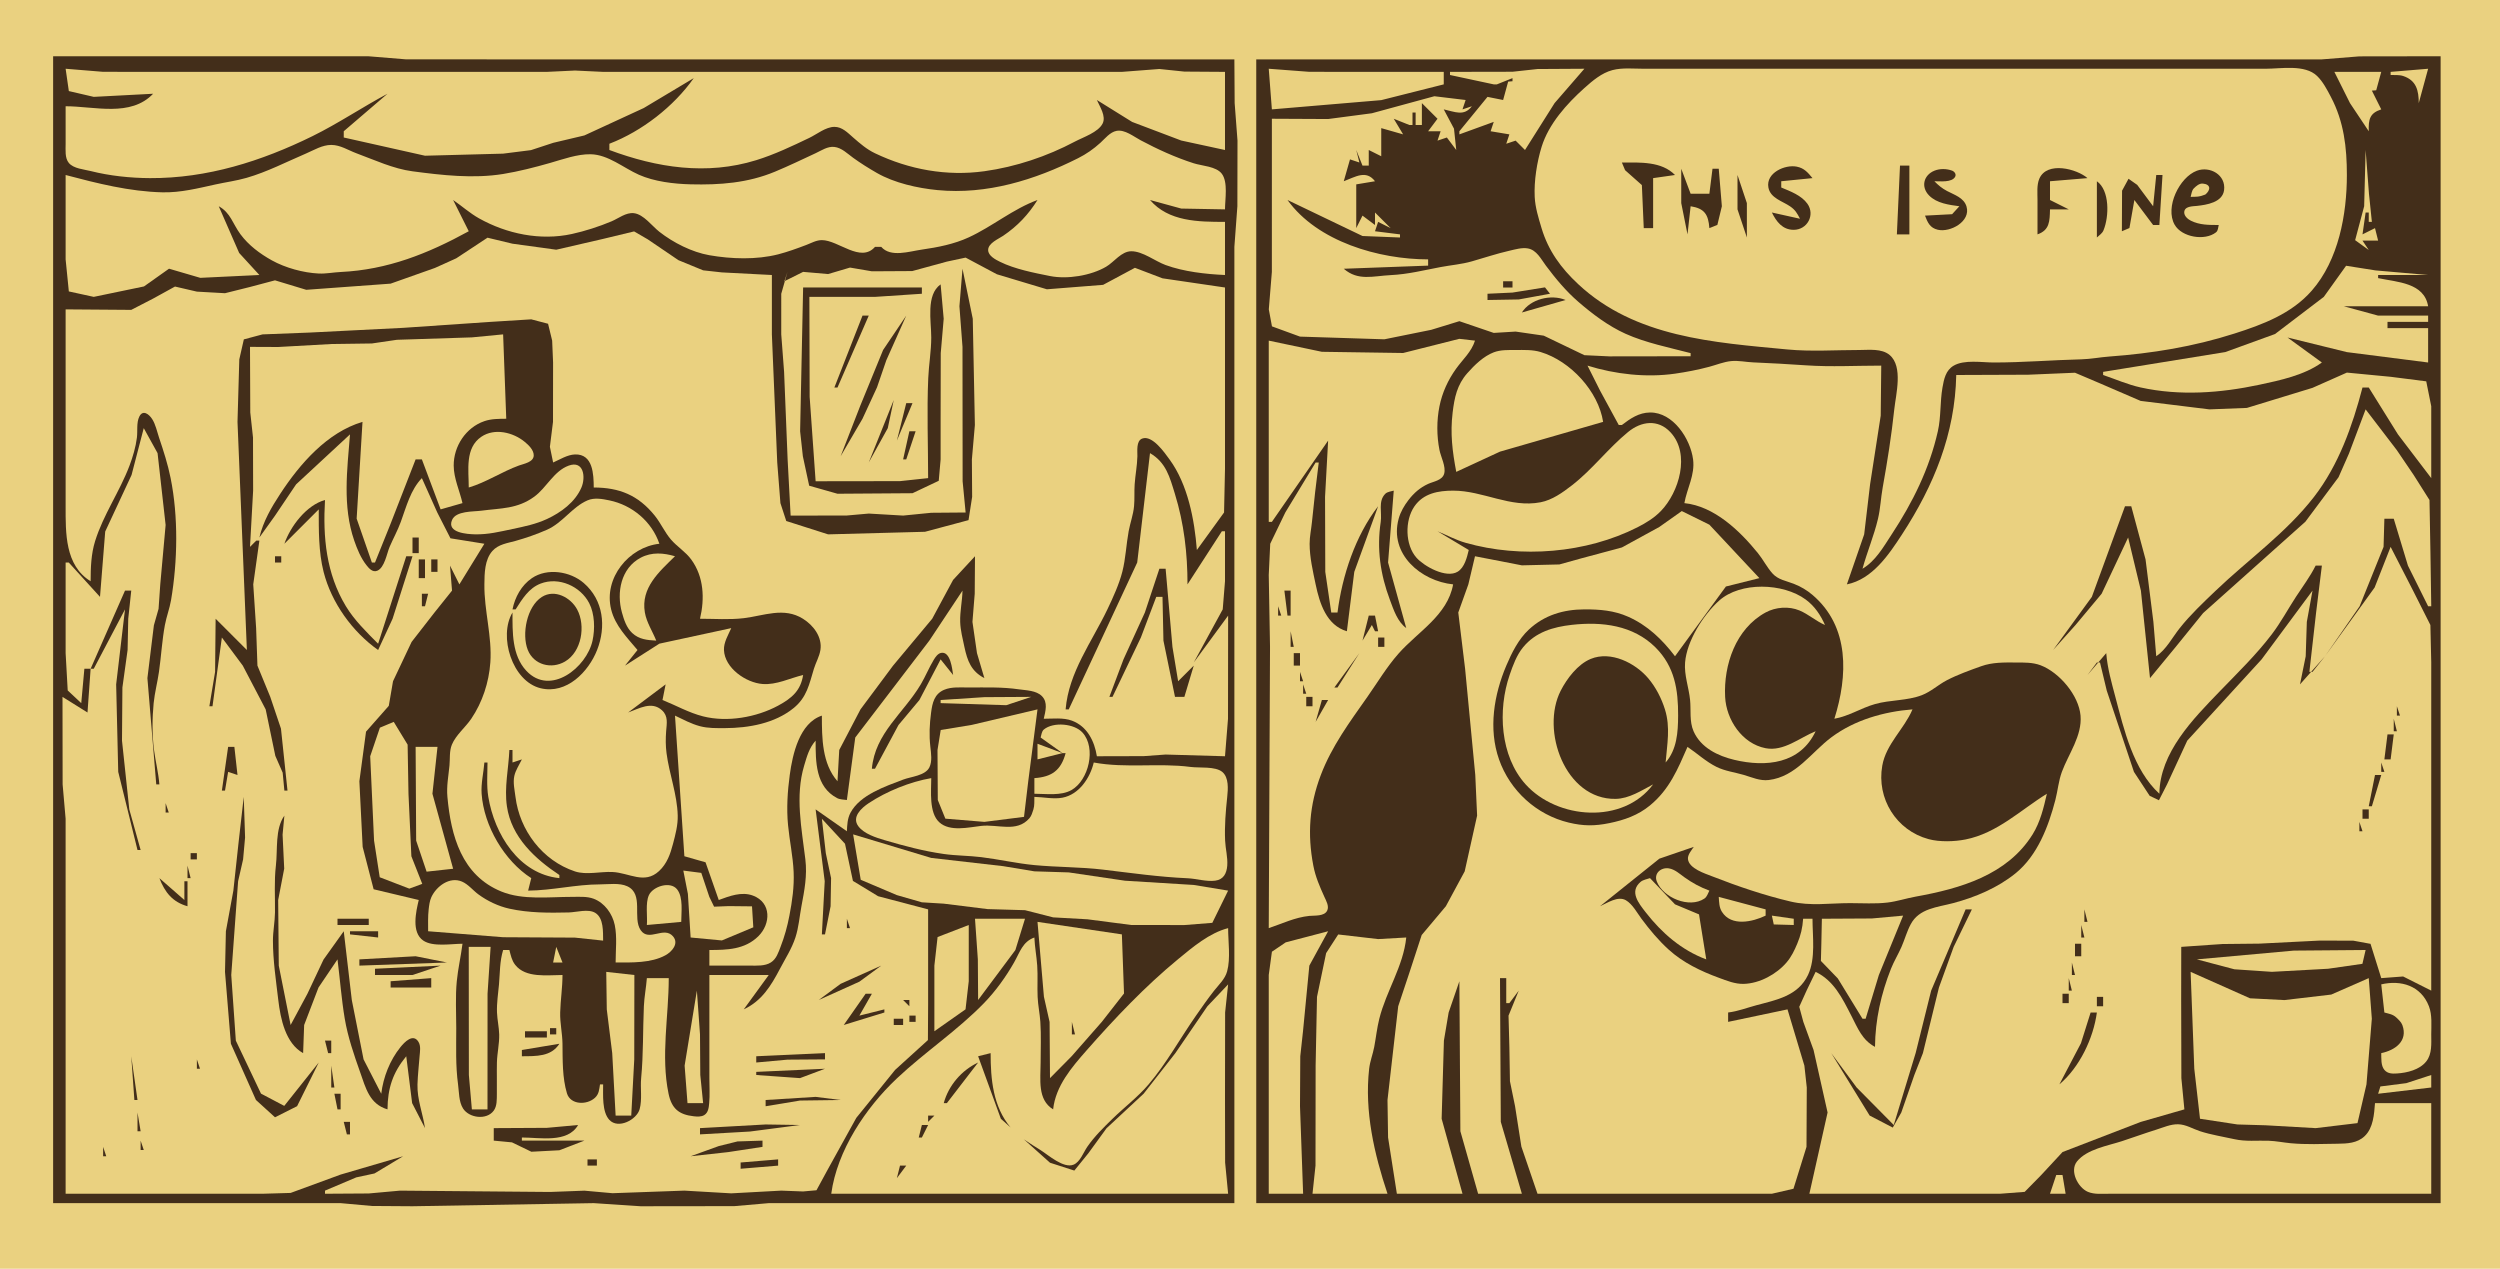 <?xml version="1.0" standalone="yes"?>
<svg xmlns="http://www.w3.org/2000/svg" width="800" height="406">
<path style="fill:#ead180; stroke:none;" d="M0 0L0 406L800 406L800 0L0 0z"/>
<path style="fill:#432e1a; stroke:none;" d="M17 18L17 385L109 385.004L119 385.91L132 386L190 385.004L205 386L235 385.961L246 385.004L395 385L395 79L395.961 66L396 45L395.09 33L395 19L219 19L130 18.996L118 18.015L17 18M402 19L402 385L781 385L781 18L755 18.039L743 18.999L402 19z"/>
<path style="fill:#ead180; stroke:none;" d="M21 22L22.028 29.142L30 30.996L49 30C41.794 37.561 30.247 34.006 21 34L21.001 45.999C21.014 47.925 20.696 50.545 22.028 52.143C23.555 53.975 26.843 54.184 29 54.731C35.09 56.275 41.715 56.969 48 56.999C66.302 57.087 83.651 51.601 100 43.561C108.262 39.498 115.887 34.318 124 30L110 42L110 44L136 49.83L161 49.166L169.91 48.041L177.039 45.701L187 43.34L206 34.572L222 25C215.591 34.098 205.42 41.999 195 46L195 48C210.234 53.68 226.154 56.165 242 51.254C247.847 49.442 253.494 46.756 259 44.114C261.409 42.958 264.231 40.615 267 40.597C269.488 40.581 271.26 42.479 273 43.992C275.232 45.932 277.307 47.758 280 49.045C290.908 54.259 302.933 56.468 315 54.791C325.072 53.391 335.044 50.047 344 45.294C346.604 43.912 351.442 42.336 352.84 39.529C354.013 37.173 351.93 34.112 351 32L362.285 39.019L378.004 44.97L392 48L392 23L379 22.91L371 22.079L359 22.999L193 22.999L184 22.571L175 22.999L74 23L33 22.985L21 22M406 22L407 35L442 32.041L462 27L462 23L419 22.985L406 22M464 23L464 24L478 27L479 27L484 25L484 26L482.611 26.111L481 32L476 31L467 42L467 43L478 39L477 42L483 43L482 46L485 45L488 48L497.464 33L507 22L492 22.09L484 22.961L464 23M596 182C600.207 179.493 602.692 175.032 605.343 170.996C612.076 160.75 617.405 150.006 620.112 138C621.157 133.366 620.78 128.66 621.595 124C622.063 121.323 622.618 118.523 625.148 117.028C628.568 115.007 634.186 116 638 116C647.364 116 656.637 115.215 666 114.985C669.035 114.911 671.982 114.31 675 114.089C688.702 113.084 701.887 110.932 715 106.745C724.079 103.846 733.306 100.407 739.787 92.985C748.362 83.164 751 68.574 751 56C751 47.184 750.065 38.954 745.88 31C744.674 28.71 743.35 26.137 741.471 24.318C737.564 20.534 729.994 22 725 22L683 22L545 22L526 22C522.76 22 519.164 21.602 516 22.43C512.541 23.335 509.61 25.838 507.001 28.174C501.364 33.219 495.581 39.652 493.312 47C491.817 51.845 490.857 57.923 491.105 63C491.272 66.416 492.321 69.745 493.295 73C495.459 80.232 499.51 85.779 505.001 90.91C523.276 107.993 548.373 109.582 572 111.83C579.566 112.55 587.403 111.997 595 112C598.096 112.001 602.127 111.451 604.682 113.603C609.065 117.296 606.684 126.157 606.166 131C605.267 139.396 603.957 147.697 602.463 156C601.864 159.328 601.74 162.695 600.961 166C599.678 171.441 597.468 176.619 596 182M765 23L765 24C766.257 24.041 767.763 23.912 768.991 24.314C773.228 25.701 774.004 28.966 774 33L777 22L765 23M747 23L751.997 33L758 42C757.897 38.234 758.267 36.22 762 35L759 29L760.389 28.889L762 23L747 23M407 38L406.996 87L406.019 98.999L407.028 104.436L416 107.715L443 108.576L458 105.54L467 102.778L478 106.531L485 106.104L494 107.41L507 113.657L515 114.039L541 114L541 113C534.165 111.213 526.62 109.712 520.17 106.805C514.676 104.329 509.623 100.513 505.09 96.6C501.143 93.193 497.803 89.174 494.69 85.005C493.115 82.896 491.722 79.973 488.871 79.488C486.985 79.168 484.825 79.818 483 80.235C478.936 81.165 475 82.487 471 83.633C467.71 84.576 464.347 84.829 461 85.46C455.54 86.49 450.581 87.767 445 88.039C439.414 88.31 434.601 90.001 430 86L457 85L457 83C441.24 82.99 421.611 77.353 412 64L436 75.522L448 76L448 75L440 74L441 71L445 73L440 68L440 72L436 69L434 73L434 60L434 59L440 58C437.152 54.259 433.719 56.612 430 58L432 51L435 52L434 48L436 53L438 53L438 48L442 50L442 41L449 43L446 38L451 40L452 40L452 36L453 36L453 40L455 40L455 33L460 38L457 42L461 42L460 45L463 44L466 48L465.277 41.17L462 35C465.599 35.77 468.47 37.322 471 34L468 35L469 32L459 30.795L439 36.244L425 38.089L407 38M21 56L21 83L22.028 93.258L30 94.999L46.075 91.66L54.089 85.983L64.09 88.909L83 88L76.532 80.946L70 66C73.787 68.066 74.453 71.599 76.942 74.961C79.565 78.502 83.173 81.194 87 83.32C91.306 85.71 97.061 87.296 102 87.53C104.333 87.641 106.672 87.148 109 87.039C124.029 86.332 136.935 81.165 150 74L145 64C147.783 65.909 150.334 68.216 153.286 69.87C162.185 74.853 172.947 77.081 183 74.877C187.15 73.967 191.8 72.477 195.715 70.819C197.915 69.886 200.305 67.93 202.834 68.215C205.948 68.566 208.668 72.35 211.004 74.177C215.442 77.65 221.4 80.688 227 81.671C233.99 82.899 242.088 83.163 249 81.392C252.019 80.619 255.087 79.494 258 78.39C259.617 77.777 261.219 76.833 263 76.839C268.303 76.856 275.4 84.237 280 79L281 79L282 79C285.025 82.462 290.896 80.459 295 79.869C300.106 79.135 305.293 78.131 310 75.958C317.575 72.46 324.184 66.861 332 64C329.062 68.693 325.609 72.343 321.005 75.456C319.512 76.465 316.207 77.81 316.207 80.003C316.207 81.874 318.614 83.092 320.02 83.786C324.741 86.118 330.851 87.304 336 88.333C341.521 89.437 349.061 88.216 353.961 85.351C356.542 83.842 358.816 80.401 362.039 80.403C365.684 80.404 369.636 83.585 373 84.816C378.779 86.929 385.875 87.737 392 88L392 71C383.496 71 373.967 70.943 368 64L378 66.741L392 67C392 63.801 393.025 58.283 390.972 55.589C389.171 53.225 384.641 53.097 382 52.254C376.108 50.372 370.455 47.781 365 44.884C362.81 43.721 359.934 41.368 357.285 41.877C355.198 42.279 353.619 44.343 352.13 45.691C349.91 47.7 347.661 49.277 344.985 50.625C331.103 57.619 315.712 62.352 300 60.83C293.596 60.21 286.183 58.553 280.576 55.331C277.982 53.841 275.423 52.244 273 50.491C271.186 49.178 269.338 47.284 267 47.018C264.836 46.771 262.865 48.154 261 49.025C256.711 51.028 252.369 53.113 248 54.932C239.265 58.57 230.345 59.214 221 58.985C215.628 58.854 209.366 58.109 204.424 55.91C199.476 53.708 194.619 49.466 189 49.359C184.732 49.277 180.063 50.988 176 52.15C171.156 53.534 165.973 54.868 161 55.675C151.48 57.219 141.482 56.071 132 54.819C125.858 54.009 119.865 51.194 114.09 49.062C111.434 48.083 108.92 46.377 106 46.377C103.108 46.377 100.493 48.026 97.91 49.13C91.67 51.8 85.455 55.022 78.91 56.91C75.672 57.845 72.29 58.291 69 59.014C63.402 60.243 57.795 61.677 52 61.545C41.463 61.304 31.114 58.677 21 56M757 48L756.532 66L753.645 76.852L758 80L756 77L761 77L760 73L756 75L757 68L758 68L758 71L759 71L758.069 61.985L757 48z"/>
<path style="fill:#432e1a; stroke:none;" d="M519 52L520.029 54.461L525.397 59.224L526 73L529 73L529 57L536 56C531.694 51.586 524.845 52.004 519 52M576 70L567 68C568.415 70.869 570.368 73.545 573.985 73.543C578.339 73.541 580.902 68.769 578.381 65.213C576.468 62.515 572.924 61.226 570 60L570 58L580 57C578.519 55.222 577.397 53.82 574.982 53.332C571.218 52.571 565.054 55.301 565.882 59.971C566.493 63.415 570.386 64.347 572.851 66.046C574.527 67.2 575.088 68.257 576 70M608 53L607 75L611 75L611 53L608 53M538 54L538 65L540 75L541 66C545.444 66.709 546.665 68.606 547 73L549.556 71.971L550.995 65.999L550 54L548 54L547 62L541 62L538 54M627 66L624.679 68.542L616 69C616.834 71.179 617.575 72.935 620.109 73.524C624.087 74.449 630.702 70.867 629.288 66.093C628.447 63.255 625.385 62.36 623.058 61.123C621.376 60.23 620.328 59.33 619 58C620.74 57.979 624.648 58.485 625.654 56.545C626.082 55.721 625.395 54.859 624.623 54.585C622.878 53.965 620.803 53.91 619.059 54.604C615.514 56.016 614.619 59.839 617.323 62.57C619.798 65.072 623.695 65.552 627 66M652 75C655.884 73.634 655.907 70.816 656 67L662 67L656 64L656 58L668 57C664.56 54.008 655.051 51.541 652.603 57.148C651.707 59.201 652.005 61.819 652 64L652 75M710 72C706.898 71.99 703.938 72.043 701.088 70.63C700.13 70.154 698.954 69.17 698.954 67.991C698.954 65.949 701.637 66.037 703.005 65.889C706.121 65.551 711.185 64.784 711.704 60.861C712.353 55.952 707.178 53.08 703.005 54.63C697.399 56.712 692.717 66.347 695.889 71.917C698.174 75.929 705.53 77.161 709.111 74.356C709.841 73.785 709.779 72.755 710 72M556 56L556.001 67L559 76L558.999 65L556 56M679 74L681.417 72.971L683 64L689 72L691 72L692 56L690 56L689 66L683.914 59.166L681.133 57.207L679.059 61.02L679 74M671 58L671 76C671.791 75.226 672.694 74.749 673.131 73.679C674.946 69.234 675.132 60.919 671 58z"/>
<path style="fill:#ead180; stroke:none;" d="M701 63C701.881 62.951 703.189 63.025 704.101 62.772L705.688 62.262C707.412 60.869 707.573 58.992 704.906 58.746C703.768 58.642 702.759 59.554 702.029 60.279C701.328 60.973 701.263 62.167 701 63M486 68L488 73L486 68z"/>
<path style="fill:#432e1a; stroke:none;" d="M717.509 71.325L718.491 73.675L717.509 71.325z"/>
<path style="fill:#ead180; stroke:none;" d="M21 99L21 162C21 170.493 20.759 180.96 29 186C29.012 181.698 29.139 177.317 30.431 173.17C33.086 164.644 38.319 157.297 41.445 149C42.521 146.145 43.445 143.032 43.816 140C44.073 137.892 43.617 135.251 44.589 133.296C45.742 130.977 47.718 132.565 48.702 134.117C49.816 135.873 50.228 138.053 50.883 140C52.34 144.332 53.697 148.509 54.6 153C57.091 165.381 56.845 179.545 54.742 192C54.284 194.708 53.273 197.293 52.769 200C51.847 204.943 51.585 210.018 50.869 215C50.388 218.344 49.507 221.637 49.17 225C48.688 229.829 48.664 235.187 49.289 240C49.77 243.698 50.703 247.274 51 251L50 251L47.17 217L49.245 200.09L50.741 194.83L51.285 187L53 168L50.42 145L46 137L42.096 152L33.666 170.09L32 191L22 180L21 180L21 209L21.668 220.941L26 225L27 214L29 214L28 228L20 223L20.039 251L20.996 262L21 382L69 382L84 382L93 381.737L109 375.865L129 370L119.83 375.509L114 376.763L104 381L104 382L118 381.91L128 381.004L176 381.429L187 381.015L196 381.825L219 381L234 381.871L250 381L256.985 381.266L261.273 380.883L265.012 374L274.011 357.725L286.428 342.375L296.933 332.83L297.001 321L297 291L281 286.791L272.938 281.891L270.397 270L263 262L264.255 273L265.946 281L265.791 290L264 299L263 299L263.91 282L261 259L271 266C271.114 263.917 271.162 261.929 272.179 260.035C275.242 254.335 283.31 251.642 289 249.475C291.529 248.511 296.049 248.241 297.397 245.566C298.361 243.652 297.941 241.032 297.715 239C297.289 235.169 297.452 231.824 297.954 228.001C298.358 224.932 298.978 222.089 302.109 220.742C304.507 219.711 307.454 220.004 310 220C315.351 219.991 320.694 219.808 326 220.579C328.379 220.925 331.572 220.928 333.393 222.742C335.407 224.75 334.545 227.598 334 230C336.884 230 340.247 229.582 342.999 230.603C347.924 232.432 350.233 237.172 351 242L366 241.961L373 241.454L392 242L392.961 230L393 197L382 212L391.273 195L392 186L392 170L391 170L380 187C380 177.053 378.895 167.523 375.959 158C374.307 152.639 373.126 147.976 368 145L363.91 180L342 227L341 227C341.977 215.13 349.395 205.408 354.367 195C356.159 191.247 358.131 186.945 359.156 182.91C360.227 178.698 360.389 174.27 361.17 170C361.662 167.305 362.641 164.74 362.896 162C363.112 159.675 362.93 157.329 363.09 155C363.297 151.979 363.892 149.037 363.965 146.001C364.004 144.408 363.519 141.096 365.488 140.346C368.73 139.109 372.703 144.911 374.235 147C380.108 155.007 382.233 166.287 383 176L391.697 164L392 150L392 92L372 89.062L363.17 85.697L353 91.15L335 92.572L319 87.765L309 82.432L303 83.715L291.91 86.741L279 86.816L272 85.623L265 87.698L257 87L251 90L252 87L250.001 94.001L250 107L250.91 119L252.039 147L253 165L271 164.961L278 164.34L289 164.985L298 164.09L309 164L308.039 154L307.999 111L307.015 98L308 86L311.285 102L311.961 136L311.004 147L311.085 159L309.928 166.442L296 170.17L265 170.996L251.603 166.722L249.734 161L248.715 148L247 107L247 88L231 87.169L225 86.505L217.09 83.254L207.285 76.592L202.91 74.052L193 76.445L178 79.909L164 77.985L156 76.062L146 82.66L139.17 85.745L125 90.765L98 92.737L88 89.707L80 91.83L72 93.826L63 93.32L56 91.694L49 95.546L42 99.161L21 99M673 119L673 120C677 121.353 680.863 123.076 685 123.985C697.607 126.755 710.536 125.769 723 123.119C729.655 121.704 737.423 120.039 743 116L732 108L751 112.679L777 116L777 105L764 105L764 103L777 103L777 101L761 101L750 98L777 98C775.746 90.45 767.151 90.3 761 89L761 88L777 88L760.17 86.53L750.75 85.042L743.621 94.999L728 106.89L712.089 112.664L673 119z"/>
<path style="fill:#432e1a; stroke:none;" d="M481 90L481 92L484 92L484 90L481 90M257 92L256.039 138L256.914 146L258.938 155.427L268 157.999L292 157.829L300.397 153.853L301 147L301 134L301.039 113L301.981 102L301 91C296.246 94.359 298.008 102.754 298 108C297.993 112.395 297.231 116.632 297.039 121C296.574 131.627 297 142.363 297 153L288 153.961L261 154L259.09 127L259 95L280 95L295 94L295 92L281 91.985L257 92M476 94L476 96L486 95.826L496 94L494.39 91.959L484 93.624L476 94M487 100L501 96C496.329 94.059 489.711 95.682 487 100M276 101L267 124L268 124L278 101L276 101M269 146L276 134L280.648 123.94L283.63 115.259L290 101L282.59 112L275.258 129.91L269 146M79 208L69 198L68.829 215L67 226L68 226L71 204L77.691 213L85.015 227L88.104 241.871L90.455 247.255L91 253L92 253L89.91 233.17L86.483 223L82.38 213L81.961 201L81.039 187L83 173L82 173L80 175L81 157L80.961 140L80.09 132L80 111L89 111.039L106 110.09L119 109.91L127 108.735L151 107.961L161 107L162 134C159.63 134.026 157.277 133.989 155.002 134.769C149.071 136.8 145.15 142.787 145.184 149C145.206 153.082 147.089 157.062 148 161L141 163L135 147L133 147L124.833 168L120 180L119 180L114.129 165.961L116 135C104.701 138.349 95.941 148.457 89.696 158C86.789 162.442 84.243 166.816 83 172L88.018 164.999L94.749 155L112 139C111.103 150.364 109.552 161.962 113.359 173C114.293 175.707 115.457 178.561 117.243 180.833C118.047 181.855 119.196 183.226 120.674 182.654C123.078 181.726 123.779 177.084 124.676 175C125.834 172.309 127.245 169.757 128.255 167C130.034 162.142 131.357 156.766 135 153L139.93 164L144.148 172.258L155 174L147 187L144 181L144.647 189L139.042 196L131.71 205.424L125.764 218L124.412 225.87L117.13 234.13L115 250L116.05 271L119.564 284.566L134 288C133.112 291.732 131.584 298.323 135.434 300.972C138.524 303.099 144.42 302 148 302C147.491 306.008 146.559 309.977 146.17 314C145.691 318.948 146 324.034 146 329C146 335.013 145.761 341.032 146.576 347C146.914 349.475 146.794 352.544 148.179 354.721C150.114 357.762 155.667 358.524 157.972 355.435C159.097 353.927 158.962 351.774 158.995 349.999C159.058 346.667 158.933 343.332 159.015 340C159.088 336.99 159.821 334.004 159.741 331C159.678 328.656 159.131 326.349 159.04 324C158.921 320.939 159.417 318.03 159.679 315C160.014 311.125 159.878 307.786 161 304L163 304C163.445 305.685 163.751 307.329 164.859 308.746C168.238 313.071 175.165 312 180 312C179.997 316.044 179.366 319.987 179.259 324C179.17 327.329 179.956 330.655 179.996 334C180.058 339.189 179.915 344.819 181.419 349.852C182.536 353.589 187.804 353.695 190.397 351.282C191.702 350.067 191.733 348.633 192 347L193 347C193.027 350.274 192.577 355.754 194.988 358.357C197.832 361.427 203.76 358.306 204.682 354.941C205.54 351.811 204.864 348.216 205.17 345C205.903 337.293 205.701 329.726 206.039 322C206.172 318.981 206.762 316.01 207 313L214 313C214 325.234 211.42 337.855 213.938 349.985C214.921 354.719 217.231 356.686 221.995 357.208C223.077 357.327 224.431 357.422 225.397 356.802C226.683 355.978 226.816 354.353 226.941 352.98C227.182 350.352 227 347.637 227 345L227 312L246 312L238 323C243.762 320.305 246.716 315.483 249.593 310C251.324 306.704 253.371 303.561 254.532 300C255.597 296.734 255.833 293.353 256.46 290C257.417 284.883 258.342 280.246 257.715 275C256.532 265.104 254.395 254.783 257.33 245C258.252 241.928 258.892 239.421 261 237C261 243.736 260.95 251.773 267.883 255.396C268.814 255.882 270.023 255.848 271 256L273.684 236L297.381 205L308 189C307.931 192.334 307.155 195.682 307.26 199C307.344 201.676 308.047 204.391 308.604 207C309.57 211.523 310.799 214.816 315 217L312.633 209L311.184 199L311.91 190L312 178L304.989 185.576L298.301 198L285.754 213.039L275.356 227L268.557 240L268 250C263.048 244.382 263.001 236.13 263 229C255.842 231.357 253.62 241.318 252.719 248C252.007 253.284 251.662 258.67 252.17 264C252.646 269.002 253.743 273.976 253.961 279C254.169 283.802 253.511 288.304 252.61 293C251.943 296.48 251.065 299.689 249.776 302.995C249.059 304.835 248.452 306.841 246.697 307.972C244.778 309.209 242.175 308.984 240 308.999L227 309L227 304C232.661 303.996 238.328 303.868 242.656 299.61C246.66 295.669 246.915 288.859 240.981 286.604C237.329 285.217 233.431 286.749 230 288L225.773 275.938L219 274L216 229C218.599 230.234 221.203 231.65 224 232.387C226.61 233.075 229.323 233.008 232 232.999C239.562 232.975 247.909 231.5 253.956 226.585C258.227 223.114 258.944 218.936 260.454 214C261.069 211.993 262.207 210.089 262.531 208C263.173 203.865 260.31 200.11 256.96 198.009C250.841 194.173 244.428 197.046 238 197.816C233.41 198.365 228.617 198 224 198C225.535 191.551 225.253 184.598 221.197 179.043C219.355 176.522 216.684 174.965 214.684 172.625C212.694 170.297 211.453 167.399 209.521 165.004C204.224 158.439 198.206 156.024 190 156C189.962 151.827 189.798 145.22 183.986 145.422C181.577 145.506 179.152 147.046 177 148L175.968 142.975L176.96 135L176.986 116L176.691 109.001L175.383 103.603L169.999 102.189L157 103L129 104.91L99 106.424L84.001 107.005L78.027 108.603L76.576 115L76 135L79 208z"/>
<path style="fill:#ead180; stroke:none;" d="M406 109L406 167L407 167L425 141L424.015 159L424.09 183L426 196L428 196C429.496 184.225 433.684 171.485 441 162L433.37 183L431 202C424.498 200.086 422.285 193.134 421.005 187C420.128 182.801 419.079 178.304 419.079 174C419.079 171.638 419.604 169.341 419.83 167C420.446 160.635 421.197 154.35 422 148L421 148L411.294 164L406.471 174L406 184L406.406 207L406 297C410.345 295.552 414.382 293.552 418.999 293.089C420.68 292.92 423.786 293.274 424.698 291.397C425.39 289.97 424.374 288.265 423.802 286.995C422.304 283.668 420.954 280.614 420.262 277C418.33 266.912 418.999 257.642 422.663 248C426.182 238.74 431.927 231.023 437.562 223C440.82 218.361 443.748 213.437 447.514 209.17C453.77 202.081 463.201 196.934 465 187C454.669 185.942 444.486 177.276 447.569 166C448.169 163.804 449.331 161.815 450.709 160.019C452.44 157.763 454.41 156.037 456.999 154.85C458.731 154.055 461.54 153.738 462.137 151.57C462.757 149.319 461.069 146.208 460.63 144C459.725 139.46 459.716 134.539 460.63 130C461.503 125.66 463.358 121.595 465.938 118.004C468.146 114.929 470.844 112.635 472 109L466.975 108.428L449 112.96L423 112.575L406 109M466 151L479.996 144.524L513 135C511.469 125.193 502.554 115.527 493 112.649C490.424 111.873 487.66 111.991 485 112.001C482.676 112.009 480.212 111.901 478 112.742C474.731 113.986 471.812 116.842 469.532 119.425C466.248 123.148 465.423 127.231 464.845 132C464.034 138.689 464.756 144.397 466 151M508 117L512.02 125L518 136L519 136C521.704 133.933 524.433 132.039 528 131.998C535.396 131.912 540.912 140.386 541.786 147C542.444 151.976 539.844 156.246 539 161C548.547 161.978 556.72 169.826 562.532 177C564.196 179.054 565.419 181.525 567.174 183.487C569.005 185.534 571.56 185.859 574.001 186.814C576.184 187.669 578.169 188.82 579.96 190.34C592.004 200.56 591.297 216.35 587 230C591.66 229.169 595.487 226.586 600 225.301C604.87 223.914 610.268 224.277 615 222.451C617.922 221.323 620.238 219.108 623 217.673C626.419 215.896 630.37 214.481 634 213.184C637.58 211.906 641.249 211.984 645 212.001C647.667 212.013 650.465 211.925 653 212.894C658.99 215.182 665.221 222.494 665.772 229C666.318 235.455 661.927 241.227 659.799 247C658.733 249.895 658.488 253.024 657.714 256C655.503 264.494 651.989 273.774 644.96 279.471C639.221 284.122 632.062 287.128 625 288.999C619.901 290.351 614.155 290.654 611.424 295.769C610.19 298.079 609.522 300.616 608.476 303.004C607.436 305.378 606.072 307.586 605.114 310C601.949 317.973 600.071 326.413 600 335C595.903 332.817 594.478 329.024 592.409 325C589.55 319.44 586.832 313.779 581 311L578.14 316.915L575.762 322.17L577.067 327.001L580.34 336L584.826 356L579 382L627 382L640 382L647.896 381.397L653.205 375.995L660.014 368.652L685 359.026L699 355L698.039 345L697.975 320L698 303L711 302.09L723 301.961L742 301L752.999 301.005L758.566 302.028L762 313L769.002 312.472L778 317L778 233L778 212L777.725 200L772.181 189L765 175L759.88 188L744 210L755.084 194L762.74 175L763 166L766 166L770.54 181L777 194L778 194L777.745 177L777.436 160L772.377 152L766.953 144L757 131L751.654 145.17L748.331 152.715L737.711 166.961L705 196.184L696.239 207L688 217L685.086 189L681 172L672.522 190L664.173 200L657 208L669.391 191L680 162L682 162L686.575 179L689.086 199L690 210C693.279 207.75 695.053 204.1 697.515 201C700.932 196.697 705.034 192.832 709 189.039C719.51 178.989 731.513 170.581 740.486 159C748.353 148.846 752.785 136.296 756 124L758 124L767.343 139L778 153L778 130L776.397 122.028L765 120.575L751 119.231L740 124.113L719 130.535L707 131L685 128.29L672 122.677L664 119.275L649 119.91L626 120C625.61 138.874 618.839 155.362 608.655 171C604.369 177.581 599.129 185.36 591 187L596.536 171L598.425 155L601.83 133L602 117C594.044 117 585.937 117.454 578 116.91C572.307 116.521 566.71 116.201 561 115.961C558.679 115.863 556.323 115.322 554 115.546C551.613 115.775 549.304 116.743 547 117.36C543.383 118.328 539.706 119.041 536 119.572C526.787 120.892 516.821 119.752 508 117z"/>
<path style="fill:#432e1a; stroke:none;" d="M286 128L278 148L284.091 137L286 128M290 129L287 141L292 129L290 129z"/>
<path style="fill:#ead180; stroke:none;" d="M470 176L460 170C462.989 171.242 465.877 172.81 469 173.699C486.672 178.733 507.598 177.058 524 168.727C526.722 167.344 529.344 165.739 531.482 163.532C537.276 157.553 541.007 145.274 534.57 138.344C530.568 134.035 525.214 134.783 521 138.228C514.592 143.468 509.569 150.238 503 155.32C500.049 157.603 496.731 159.998 493 160.725C483.314 162.614 474.604 157.004 465 157.008C460.244 157.01 455.502 157.84 452.603 162.055C449.501 166.565 449.616 174.326 453.249 178.443C455.705 181.225 462.781 185.181 466.451 182.947C468.671 181.595 469.446 178.316 470 176M150 156C155.625 154.345 160.556 150.96 166.085 148.955C167.639 148.392 170.793 147.903 170.793 145.701C170.793 143.96 169.158 142.434 167.937 141.418C164.234 138.337 158.284 136.889 154.059 139.742C148.723 143.345 150 150.419 150 156z"/>
<path style="fill:#432e1a; stroke:none;" d="M291 138L289 147L290 147L293 138L291 138z"/>
<path style="fill:#ead180; stroke:none;" d="M181.985 148.997C177.219 150.737 174.912 156.062 170.957 158.945C165.533 162.9 160.306 162.585 154 163.424C151.375 163.774 145.933 163.441 144.662 166.379C142.858 170.551 149.624 170.933 152 170.985C156.215 171.076 159.919 170.144 164 169.285C167.786 168.488 171.457 167.732 175 166.099C179.491 164.029 184.056 160.687 186.061 155.999C187.476 152.689 186.794 147.241 181.985 148.997z"/>
<path style="fill:#432e1a; stroke:none;" d="M450 201L444.184 180L446 157C445.186 157.255 443.977 157.327 443.292 158.015C440.915 160.406 442.289 163.96 441.83 167.015C440.531 175.663 441.708 183.812 444.785 192C446.024 195.299 447.161 198.877 450 201z"/>
<path style="fill:#ead180; stroke:none;" d="M197 308C202.102 307.997 208.317 308.228 212.941 305.686C215.017 304.544 217.371 301.926 215.342 299.607C212.416 296.265 207.652 301.502 205.024 297.664C202.298 293.682 206.134 286.12 200.721 283.603C198.23 282.445 194.67 282.996 192 283C184.252 283.012 176.735 284.936 169 285L170 281C161.421 275.52 154.828 264.301 154.119 254C153.889 250.669 154.739 247.312 155 244L156 244C156 247.614 155.668 251.424 156.259 255C158.241 266.985 166.063 279.702 179 281L179 280C171.167 274.797 163.637 267.897 162.21 258C161.339 251.965 162.742 245.999 163 240L164 240L164 244L167 243C166.197 244.671 164.986 246.463 164.585 248.29C164.11 250.453 164.688 252.839 164.954 255C166.266 265.688 173.574 275.402 184 278.857C187.643 280.064 192.191 278.85 196 279.04C201.399 279.309 206.192 283.074 210.867 278.767C213.446 276.39 214.506 273.293 215.37 270C216.14 267.062 216.943 264.061 216.871 261C216.712 254.216 214.156 247.687 213.289 241C212.987 238.668 212.987 236.345 213.165 234.004C213.355 231.503 213.898 229.184 211.837 227.292C208.532 224.255 204.517 226.736 201 228L213 219L212 224C216.364 225.743 220.392 228.074 225 229.24C232.725 231.195 242.059 229.553 249 225.806C253.376 223.445 256.226 221.003 257 216C252.712 217.016 248.501 219.226 244 218.877C238.695 218.465 231.906 213.795 231.668 208.002C231.568 205.552 233.045 203.168 234 201L211.004 205.971L200 213L204 208C200.658 203.989 196.856 200.271 195.561 195C193.096 184.966 201.233 175.061 211 174C208.588 166.905 202.339 161.643 195 160.121C192.736 159.652 190.204 159.168 188 160.117C183.091 162.232 180.051 167.32 175 169.532C171.796 170.936 168.366 172.135 165 173.08C162.372 173.818 159.481 174.152 157.564 176.314C155.071 179.126 155.045 183.467 155.004 187C154.907 195.384 157.508 203.65 156.91 212C156.453 218.375 154.379 224.72 150.806 229.999C148.939 232.758 145.875 235.201 144.603 238.285C143.746 240.362 144.044 242.809 143.83 245C143.501 248.378 142.861 251.583 143.171 255C144.307 267.527 147.758 280.105 160.424 285.285C167.334 288.112 175.701 286.985 183 287C185.277 287.005 187.813 286.78 189.985 287.603C193.472 288.924 195.981 292.424 196.721 296C197.511 299.815 197 304.119 197 308z"/>
<path style="fill:#432e1a; stroke:none;" d="M91 174L102 163C102 169.597 101.921 176.555 103.553 183C106.053 192.868 112.785 202.212 121 208L125.626 198L132 178L130 178L121 206C117.323 202.293 113.41 198.499 110.688 194C104.377 183.571 103.295 171.898 104 160C98.102 161.62 92.952 168.37 91 174z"/>
<path style="fill:#ead180; stroke:none;" d="M472 178L469.871 187L466.649 196L468.834 214L472.089 248L472.675 261L468.703 278.83L462.676 289.996L454.939 299.209L451.09 311L447.428 322L444 352L444.184 364L447 382L468 382L461.325 358L462.05 333L463.565 324L467 314L467.321 362L473 382L487 382L480.255 359L480 313L482 313L482 321L483 321L486 317L482.729 325L482.999 335L483.184 346L484.819 354L486.839 366.91L492 382L553 382L566.999 381.999L573.914 380.397L578.079 367L578.169 348L577.402 341L572 323L553 327L553 324C556.161 323.613 558.936 322.513 562 321.69C568.435 319.961 575.359 318.727 578.566 311.985C581.068 306.726 580 299.659 580 294L577 294C576.814 296.894 576.239 299.31 575.111 302C574.217 304.133 573.234 306.181 571.722 307.956C568.49 311.753 563.067 314.71 558 314.842C555.195 314.915 552.585 313.829 550 312.88C544.238 310.764 538.583 308.049 534.001 303.895C530.707 300.909 527.915 297.559 525.273 294.001C523.872 292.113 522.379 289.293 520.286 288.083C517.721 286.599 514.336 288.965 512 290L531 274.771L542 271C541.31 272.071 539.988 273.52 540.148 274.934C540.49 277.953 545.668 279.552 548 280.465C556.06 283.622 564.57 286.509 573 288.497C579.376 290.001 585.542 289.003 592 289C595.963 288.998 600.059 289.287 604 288.816C607.037 288.452 609.989 287.466 613 286.923C627.259 284.351 642.311 280.047 650.438 267C652.875 263.087 653.98 258.45 655 254C646.578 259.209 639.136 266.594 629 268.621C625.431 269.335 620.703 269.478 617.17 268.529C606.795 265.744 600.463 255.524 602.329 245C603.566 238.027 609.331 233.314 612 227C602.868 227.722 593.541 230.364 586.089 235.904C579.639 240.701 574.75 248.559 566 249.606C563.16 249.946 560.657 248.75 558 247.97C555.083 247.113 552.038 246.762 549.286 245.402C545.926 243.742 543.086 241.09 540 239C536.878 246.148 534.218 252.615 527.999 257.736C524.172 260.888 519.789 262.42 515 263.399C510.276 264.365 506.686 264.353 502 263.231C491.744 260.775 483.224 253.101 479.684 243C476.239 233.169 478.077 222.31 482.015 213C483.748 208.903 485.915 204.552 489.21 201.478C494.208 196.815 500.338 195.023 507 195.001C511.877 194.985 516.481 195.342 521 197.349C527.23 200.116 531.921 204.65 536 210L552.286 187.684L563 185L547 167.9L538.17 163.542L530.985 168.626L519 175.188L506 178.676L499 180.624L487 180.91L472 178z"/>
<path style="fill:#432e1a; stroke:none;" d="M132 172L132 177L134 177L134 172L132 172M90.333 175.667L90.667 176.333L90.333 175.667M141 175L144 180L141 175z"/>
<path style="fill:#ead180; stroke:none;" d="M210 205C208.816 202.034 206.906 199.182 206.358 196C204.994 188.076 210.974 182.932 216 178C212.338 176.92 208.574 176.596 205.04 178.457C198.679 181.806 197.24 189.603 199.019 196C199.676 198.362 200.466 200.839 202.303 202.566C204.493 204.624 207.167 204.845 210 205z"/>
<path style="fill:#432e1a; stroke:none;" d="M88 178L88 180L90 180L90 178L88 178M134 179L134 185L136 185L136 179L134 179M138 179L138 183L140 183L140 179L138 179M741 181C739.228 184.562 736.864 187.668 734.695 191C732.096 194.994 729.851 199.2 726.96 203C721.995 209.527 716.036 215.311 710.349 221.2C701.749 230.106 691.147 240.818 691 254C682.663 246.353 679.697 233.537 676.911 223C675.667 218.295 674.386 213.881 674 209L668 216L671 212L672 212L674.161 221L682.862 247L687.895 254.663L690.857 256.079L693.459 250.995L699.924 237L723.711 211L740 189L738.184 199L737.826 210L736 219L744 210L740 215L739 215L741.156 196L743 181L741 181M371 182L366.36 196L359.515 211L355 223L356 223L365.08 204L370 191L372 191L372.3 205L376 223L379 223L382 213L377 218L375.184 207L373 182L371 182M164 195L165 195C167.095 191.713 169.178 188.217 173.004 186.742C178.845 184.491 185.76 187.614 188.543 193.015C190.323 196.469 190.425 201.254 189.61 205C187.737 213.6 176.121 222.883 168.429 214.656C163.798 209.703 164 202.272 164 196C159.448 203.601 163.89 218.037 173 220.237C181.309 222.243 188.319 214.997 191.073 208C194 200.562 193.158 192.054 186.79 186.558C182.449 182.81 175.113 181.664 170.21 185.005C166.828 187.311 164.782 191.119 164 195M86.333 185.667L86.667 186.333L86.333 185.667z"/>
<path style="fill:#ead180; stroke:none;" d="M581 234C575.928 236.039 570.799 240.545 565 239.427C557.443 237.969 552.404 230.284 552.04 223C551.53 212.778 555.414 201.194 565 195.988C568.227 194.236 572.435 193.933 575.83 195.347C578.738 196.558 581.083 198.749 584 200C582.57 196.801 580.713 193.983 577.829 191.854C570.592 186.512 556.89 186.09 550.093 192.225C545.05 196.777 539.783 205.081 539.225 212C538.898 216.041 540.43 220.011 540.829 224C541.161 227.314 540.567 230.863 541.938 233.996C544.238 239.251 549.703 241.9 555 243.156C565.141 245.561 576.083 244.455 581 234z"/>
<path style="fill:#432e1a; stroke:none;" d="M40 189L29 214L30 214L40 195L37.17 219L37.834 247L44 272L45 272L41.375 259L39.039 237L39.17 220L40.83 208L41.039 198L42 189L40 189M411 189L412 197L413 197L413 189L411 189M135 190L135 194L136 194L137 190L135 190M173.39 191.028C168.57 194.09 166.892 202.963 168.894 207.981C170.802 212.765 176.441 214.25 180.815 211.682C186.129 208.562 187.482 200.239 184.682 195.019C182.63 191.195 177.502 188.416 173.39 191.028M409 194L409 197L410 197L409 194M438 197L436 205L439 200L440 202L441 202L440 197L438 197M408.333 199.667L408.667 200.333L408.333 199.667z"/>
<path style="fill:#ead180; stroke:none;" d="M529 251C525.263 252.958 521.361 255.565 517 255.641C500.859 255.923 492.938 233.675 499.438 221C501.435 217.107 504.864 212.579 509.015 210.858C515.462 208.185 523.307 212.151 527.471 217.094C529.862 219.933 531.675 223.467 532.779 227C534.59 232.791 533.463 238.14 533 244C536.614 239.863 536.974 234.333 536.999 229C537.038 220.771 535.928 213.347 529.79 207.21C522.607 200.027 512.561 198.876 503 199.95C497.018 200.622 491.416 202.241 487.418 207.093C485.324 209.636 484.136 212.918 483.079 216C479.249 227.169 480.016 241.914 488.185 250.985C498.299 262.215 519.401 263.89 529 251z"/>
<path style="fill:#432e1a; stroke:none;" d="M413 202L413 207L414 207L413 202M441 204L441 207L443 207L443 204L441 204M435 206L436 207L435 206M279 246L280 246L287.517 232L294.211 224L301 211L305 216C304.726 214.19 304.169 208.343 301.166 208.921C300.081 209.13 299.315 210.287 298.792 211.153C297.263 213.688 296.159 216.454 294.649 219C289.158 228.253 280.006 234.565 279 246M414 209L414 213L416 213L416 209L414 209M427 220L428 220L435 209L427 220M416 215L416 218L417 218L416 215M417 219L417 222L418 222L417 219M425.333 221.667L425.667 222.333L425.333 221.667z"/>
<path style="fill:#ead180; stroke:none;" d="M301 224L301 225L322 225.661L330 223L315 223.09L301 224z"/>
<path style="fill:#432e1a; stroke:none;" d="M418 223L418 226L420 226L420 223L418 223M423 224L421 231L425 224L423 224M767 226L767 229L768 229L767 226M66.333 227.667L66.667 228.333L66.333 227.667z"/>
<path style="fill:#ead180; stroke:none;" d="M332 227L311 231.961L301.028 233.603L300.001 240L300.094 255.999L302.514 261.972L315 263L327.682 261.397L329.039 250L332 227z"/>
<path style="fill:#432e1a; stroke:none;" d="M766 230L766 234L767 234L766 230M64.333 231.667L64.667 232.333L64.333 231.667z"/>
<path style="fill:#ead180; stroke:none;" d="M126 231L121.564 232.859L118.464 242L119.7 269L121.514 280.721L130.981 284.362L135.122 282.837L131.638 273.999L130.715 254L130.437 238.285L126 231M333 236L340 241L332 238L332 243L340 241L341 241C339.539 246.477 336.611 248.623 331 249L331 254C334.721 254 339.507 254.729 342.87 252.821C348.394 249.687 350.86 239.363 346.411 234.434C343.775 231.513 337.081 230.926 334.029 233.444C333.312 234.035 333.245 235.261 333 236z"/>
<path style="fill:#432e1a; stroke:none;" d="M63.333 234.667L63.667 235.333L63.333 234.667M764 235L763 243L765 243L766 235L764 235M73 239L71 253L72 253L73 247L76 248L75 239L73 239z"/>
<path style="fill:#ead180; stroke:none;" d="M133 239L133.171 269L136.514 278.932L145 278L138.379 254L140 239L133 239M350 244C348.843 248.91 345.332 254.233 340 255.258C337.156 255.804 333.89 255.058 331 255C330.958 256.28 331.083 257.791 330.682 259.04C330.368 260.018 330.093 261.053 329.397 261.853C325.345 266.508 319.36 263.68 314 264.286C309.965 264.743 303.996 266.235 300.589 263.142C297.208 260.074 298.003 253.108 298 249C291.269 250.158 283.729 253.206 278.019 256.991C275.675 258.545 272.467 261.43 274.662 264.387C276.457 266.806 280.245 268.021 283 268.83C289.332 270.69 295.456 272.338 302 273.271C306.002 273.841 310.002 273.795 314 274.286C319.683 274.985 325.294 276.285 331 276.83C338.299 277.528 345.719 277.415 353 278.285C362.041 279.367 370.901 280.637 380 281.039C382.894 281.167 385.981 282.184 388.867 281.812C391.529 281.47 392.538 279.49 392.721 276.981C392.915 274.336 392.155 271.644 392.039 269C391.832 264.262 392.214 259.694 392.711 255C392.97 252.543 393.279 248.824 391.142 247.028C388.917 245.158 383.774 245.789 381 245.424C370.697 244.072 360.268 245.906 350 244z"/>
<path style="fill:#432e1a; stroke:none;" d="M762 244L762 247L763 247L762 244z"/>
<path style="fill:#ead180; stroke:none;" d="M532.333 245.667L532.667 246.333L532.333 245.667z"/>
<path style="fill:#432e1a; stroke:none;" d="M760 248L758 258L759 258L762 248L760 248M51.333 252.667L51.667 253.333L51.333 252.667M70.333 254.667L70.667 255.333L70.333 254.667M78 255L76.299 270L74.676 285L72.285 298L72 311L73.887 334L81.9 351.985L88 357.534L95.066 353.98L102 340L90.961 353.883L83.518 349.959L75.468 333L74 312L76.194 282L77.792 275L78.424 268L78 255M53 257L53 260L54 260L53 257M68.333 258.667L68.667 259.333L68.333 258.667M756 259L756 262L758 262L758 259L756 259M67.333 261.667L67.667 262.333L67.333 261.667M91 261C87.95 265.354 88.899 271.804 88.285 277C87.701 281.958 88.055 287.017 87.996 292C87.96 295.017 87.34 297.998 87.34 301C87.34 307.283 88.318 313.763 89.051 320C89.761 326.045 91.368 333.88 97 337L97.329 328L101.923 316L108 307C108.796 313.295 109.273 319.75 110.324 326C111.296 331.777 113.262 337.5 115.208 343C117.056 348.22 118.223 353.29 124 355C124.057 348.227 125.677 343.274 130 338L131.884 353L136 361C135.311 356.311 133.445 351.797 133.595 347C133.689 344.006 134.036 340.987 134.266 338.001C134.381 336.507 134.738 334.745 133.897 333.377C132.183 330.584 129.428 333.494 128.16 335.063C124.755 339.276 122.653 344.67 122 350L116.341 339L112.576 320L110 298L103.528 307.06L98.375 318L93 328L89.209 309L89.019 288.004L90.946 277.961L90.428 267.09L91 261M743.333 261.667L743.667 262.333L743.333 261.667M755 263L755 266L756 266L755 263z"/>
<path style="fill:#ead180; stroke:none;" d="M273 267L275.434 281.526L287 286.438L295 288.74L302 289.17L316 290.91L328 291.259L337 293.557L348 294.174L362 295.999L379 296.015L387.941 295.307L393 285L382 283.184L360 281.83L342 279.17L331 278.829L321 277.17L298 274.537L273 267z"/>
<path style="fill:#432e1a; stroke:none;" d="M754.333 267.667L754.667 268.333L754.333 267.667M752.667 270.333L753.333 270.667L752.667 270.333M45 273L49 279L45 273M61 273L61 275L63 275L63 273L61 273M60 277L60 281L61 281L60 277z"/>
<path style="fill:#ead180; stroke:none;" d="M221 300L231 300.942L241.057 296.736L240.643 290.032L233.171 289.954L228.51 290.137L226.977 286.976L224.411 279.323L218.661 278.583L220.126 286.039L221 300M547 285C544.039 283.899 541.577 282.563 539 280.719C537.473 279.627 535.952 278.181 534.019 277.878C531.492 277.483 529.172 279.507 530.176 282.079C532.218 287.31 540.596 290.765 545.39 287.556C546.282 286.959 546.527 285.858 547 285z"/>
<path style="fill:#432e1a; stroke:none;" d="M51 281C52.769 285.563 55.207 288.643 60 290L60 282L59 282L59 288L51 281z"/>
<path style="fill:#ead180; stroke:none;" d="M137 298L161 299.91L184 300.039L193 301C192.941 298.228 193.239 293.815 190.486 292.117C188.264 290.748 184.463 291.926 182 291.985C175.662 292.138 169.222 292.153 163 290.776C159.474 289.996 155.997 288.34 153.09 286.205C151.343 284.923 149.851 282.974 147.83 282.107C143.867 280.407 139.618 283.635 138.032 287.094C137.489 288.278 137.322 289.72 137.174 290.999C136.908 293.313 137.002 295.676 137 298M546 307L543.686 292.603L536.001 289.392L528 281C527.127 281.308 525.783 281.525 525.006 282.185C521.32 285.316 524.313 288.977 526.67 292C531.801 298.583 538.131 304.08 546 307M207 296L218 295C217.998 291.923 218.706 287.203 216.682 284.604C214.535 281.848 208.926 283.634 207.639 286.475C206.485 289.021 207.234 293.199 207 296M550 287C550.127 288.672 550.088 290.315 551.028 291.796C554.068 296.587 560.862 294.991 565 293L565 291L550 287z"/>
<path style="fill:#432e1a; stroke:none;" d="M629 291L617.971 317L613.026 336.91L606 360L594.129 348L586 337L598.289 356.981L605.686 360.824L608.42 355.995L612.59 344L615.331 337L620.464 316L625.174 303L631 291L629 291M667 291L667 295L668 295L667 291z"/>
<path style="fill:#ead180; stroke:none;" d="M567 293L567.604 295.824L574 296L574 294L567 293M583 294L582.831 301.999L582.689 307.505L588.101 313.108L596 326L597 326L601.238 312L609 293L599 293.91L583 294z"/>
<path style="fill:#432e1a; stroke:none;" d="M108 294L108 296L118 296L118 294L108 294M271 294L271 297L272 297L271 294z"/>
<path style="fill:#ead180; stroke:none;" d="M312 294L312.91 307L313 320L324.921 304.015L328 294L312 294M332 295L334.054 318.961L335.871 327.039L336 345L342.923 337.999L352.576 327.001L359.686 317.91L359 299L332 295M299 330L308.972 322.985L310 314L310 296L300.028 299.853L299 309L299 330z"/>
<path style="fill:#432e1a; stroke:none;" d="M666 296L666 300L667 300L666 296z"/>
<path style="fill:#ead180; stroke:none;" d="M337 355C331.89 351.873 333 345.341 333 340C333 335.684 333.205 331.308 332.91 327C332.727 324.318 332.157 321.69 332.039 319C331.894 315.67 332.138 312.327 331.91 309C331.704 305.98 331.13 303.03 331 300C327.217 301.355 326.399 304.658 324.496 308C321.867 312.616 318.609 317.144 314.91 320.961C306.385 329.757 295.919 336.682 287.004 345.09C277.013 354.511 267.87 368.182 266 382L393 382L392.039 372L392 351L392.039 324L393 315L386.371 322.001L376.115 337L365.965 349.985L354.09 361.04L348.309 368.999L343.787 374.582L336 372.073L320.272 357.999L313 338L317 337C317 345.316 317.754 354.124 323.419 360.826C326 363.88 329.668 365.932 333 368.047C335.479 369.62 340.339 373.984 343.529 372.698C345.644 371.845 346.716 368.743 347.915 366.999C350.206 363.667 353.118 360.831 356 358.015C359.818 354.284 364.094 351.077 367.56 346.996C373.314 340.223 377.637 332.273 382.72 325C384.594 322.318 386.473 319.611 388.495 317.039C390.036 315.08 392.01 313.309 392.683 310.83C393.825 306.628 393 301.336 393 297C387.009 298.554 381.728 303.027 377 306.924C366.429 315.635 356.777 325.806 347.74 336.086C342.913 341.576 337.814 347.496 337 355z"/>
<path style="fill:#432e1a; stroke:none;" d="M112 298L112 299L121 300L121 298L112 298z"/>
<path style="fill:#ead180; stroke:none;" d="M406 382L417 382L416 354L416.09 338L416.961 330L418.989 309L425 298L411.429 301.556L407.013 304.549L406 312L406 326L406 382M420 382L444 382C439.744 369.212 436.598 355.634 438.129 342C438.399 339.597 439.31 337.365 439.755 335C440.324 331.985 440.627 328.991 441.375 326C443.589 317.142 449.081 309.167 450 300L441 300.507L428.225 299.029L424.363 305.001L421.439 319L421 341L420.961 373L420 382z"/>
<path style="fill:#432e1a; stroke:none;" d="M262.333 300.667L262.667 301.333L262.333 300.667M664 302L664 306L666 306L666 302L664 302z"/>
<path style="fill:#ead180; stroke:none;" d="M150 303L150.039 344L151 355L156 355L156.015 318L157 303L150 303M178 303L177 308L180 308L178 303z"/>
<path style="fill:#432e1a; stroke:none;" d="M260.333 304.667L260.667 305.333L260.333 304.667z"/>
<path style="fill:#ead180; stroke:none;" d="M703 307L715 310.17L727 310.985L745 310L755.972 308.421L757 304L734 304.194L703 307z"/>
<path style="fill:#432e1a; stroke:none;" d="M115 307L115 309L143 308L133 306L115 307M663 308L663 312L664 312L663 308M120 310L120 312L132 311.999L141 309L120 310M262 320L274.999 314.139L282 309L269.001 314.822L262 320M674.333 309.667L674.667 310.333L674.333 309.667z"/>
<path style="fill:#ead180; stroke:none;" d="M194 311L194.17 323L195.91 337L197 357L202 357L202.961 339L203 312L194 311M701 311L702.171 342L704 358L716 359.829L725 360.09L741 361L754.397 359.397L757.271 347L758.17 336L758.985 326L758 313L746 318.262L731 320.025L720 319.457L701 311z"/>
<path style="fill:#432e1a; stroke:none;" d="M125 314L125 316L138 316L138 313L125 314M662 313L662 317L663 317L662 313z"/>
<path style="fill:#ead180; stroke:none;" d="M762 315L763 324C764.408 324.405 765.694 324.534 766.816 325.603C767.557 326.309 768.406 327.059 768.768 328.059C770.611 333.148 766.403 336.092 762 337C762.056 338.702 761.826 340.974 763.028 342.387C764.059 343.598 765.555 343.606 767.019 343.512C770.297 343.302 774.263 342.344 776.397 339.656C778.32 337.233 777.995 333.903 778 331C778.005 328.079 778.333 324.785 777.258 322.004C774.694 315.377 768.279 313.527 762 315z"/>
<path style="fill:#432e1a; stroke:none;" d="M279.333 315.667L279.667 316.333L279.333 315.667z"/>
<path style="fill:#ead180; stroke:none;" d="M223 317L219.079 341L220 353L225 353L224.09 344L224 331L223 317z"/>
<path style="fill:#432e1a; stroke:none;" d="M347.333 317.667L347.667 318.333L347.333 317.667M277 318L270 328L283 324L283 323L275 325L279 318L277 318M660 318L660 321L662 321L662 318L660 318M671 319L671 322L673 322L673 319L671 319M249 325L261 320L249 325M289 320L291 322L291 320L289 320M659.333 322.667L659.667 323.333L659.333 322.667M344.333 324.667L344.667 325.333L344.333 324.667M669 324L665.905 333.83L659 347C665.451 341.575 669.878 332.283 671 324L669 324M291 325L291 327L293 327L293 325L291 325M286 326L286 328L289 328L289 326L286 326M658.333 326.667L658.667 327.333L658.333 326.667M343 327L343 331L344 331L343 327M176 329L176 331L178 331L178 329L176 329M168 330L168 332L175 332L175 330L168 330M104 333L105 337L106 337L106 333L104 333M167 336L167 338C171.571 337.962 176.37 338.173 179 334L167 336M654 335L655 336L654 335M102.333 337.667L102.667 338.333L102.333 337.667M242 338L242 340L252 339.09L264 339L264 337L242 338M42 338L43 352L44 352L42 338M63 339L63 342L64 342L63 339M302 353L303 353L313 340C307.699 342.492 303.544 347.332 302 353M106 341L106 348L107 348L106 341M674.333 341.667L674.667 342.333L674.333 341.667M242 343L242 344L256 344.999L264 342L242 343M64.333 344.667L64.667 345.333L64.333 344.667z"/>
<path style="fill:#ead180; stroke:none;" d="M761 350L778 348L778 344L770 346.611L761.722 347.667L761 350z"/>
<path style="fill:#432e1a; stroke:none;" d="M107 350L108 355L109 355L109 350L107 350M245 352L245 354L256 352.174L269 352L261 351L245 352z"/>
<path style="fill:#ead180; stroke:none;" d="M760 353C759.714 356.588 759.463 360.916 756.686 363.566C754.303 365.84 751.098 365.953 748 365.996C743.047 366.065 737.934 366.3 733 365.83C730.656 365.607 728.36 365.129 726 365.042C722.276 364.906 718.679 365.364 715 364.536C711.388 363.724 707.515 363.132 704 361.988C701.667 361.229 699.516 359.822 697 359.766C694.598 359.713 692.248 360.789 690 361.492C686.298 362.65 682.681 363.976 679 365.179C674.501 366.649 667.838 367.713 664.646 371.648C662.182 374.686 664.935 380.047 668.133 381.397C670.212 382.274 672.798 381.995 675 382L688 382L778 382L778 353L760 353z"/>
<path style="fill:#432e1a; stroke:none;" d="M44 356L44 362L45 362L44 356M109.333 356.667L109.667 357.333L109.333 356.667M297 357L297 359L299 357L297 357M110 359L111 363L112 363L112 359L110 359M224 361L224 363L240 362.09L256 360L245 359.83L224 361M158 361L158 365L163.835 365.559L170.039 368.556L179 368.086L187 365L167 365L167 364C172.844 364 181.612 365.864 185 360L175 360.91L158 361M295 360L294 364L295 364L297 360L295 360M32.333 363.667L32.667 364.333L32.333 363.667M45 365L45 368L46 368L45 365M221 370L233 368.675L244 367L244 365L236 365.259L230 366.745L221 370M33 367L33 370L34 370L33 367M47.333 370.667L47.667 371.333L47.333 370.667M290.333 370.667L290.667 371.333L290.333 370.667M188 371L188 373L191 373L191 371L188 371M237 372L237 374L249 373L249 371L237 372M48.333 373.667L48.667 374.333L48.333 373.667M288 373L287 377L290 373L288 373z"/>
<path style="fill:#ead180; stroke:none;" d="M658 376L656 382L661 382L660 376L658 376z"/>
<path style="fill:#432e1a; stroke:none;" d="M286.333 378.667L286.667 379.333L286.333 378.667z"/>
</svg>
